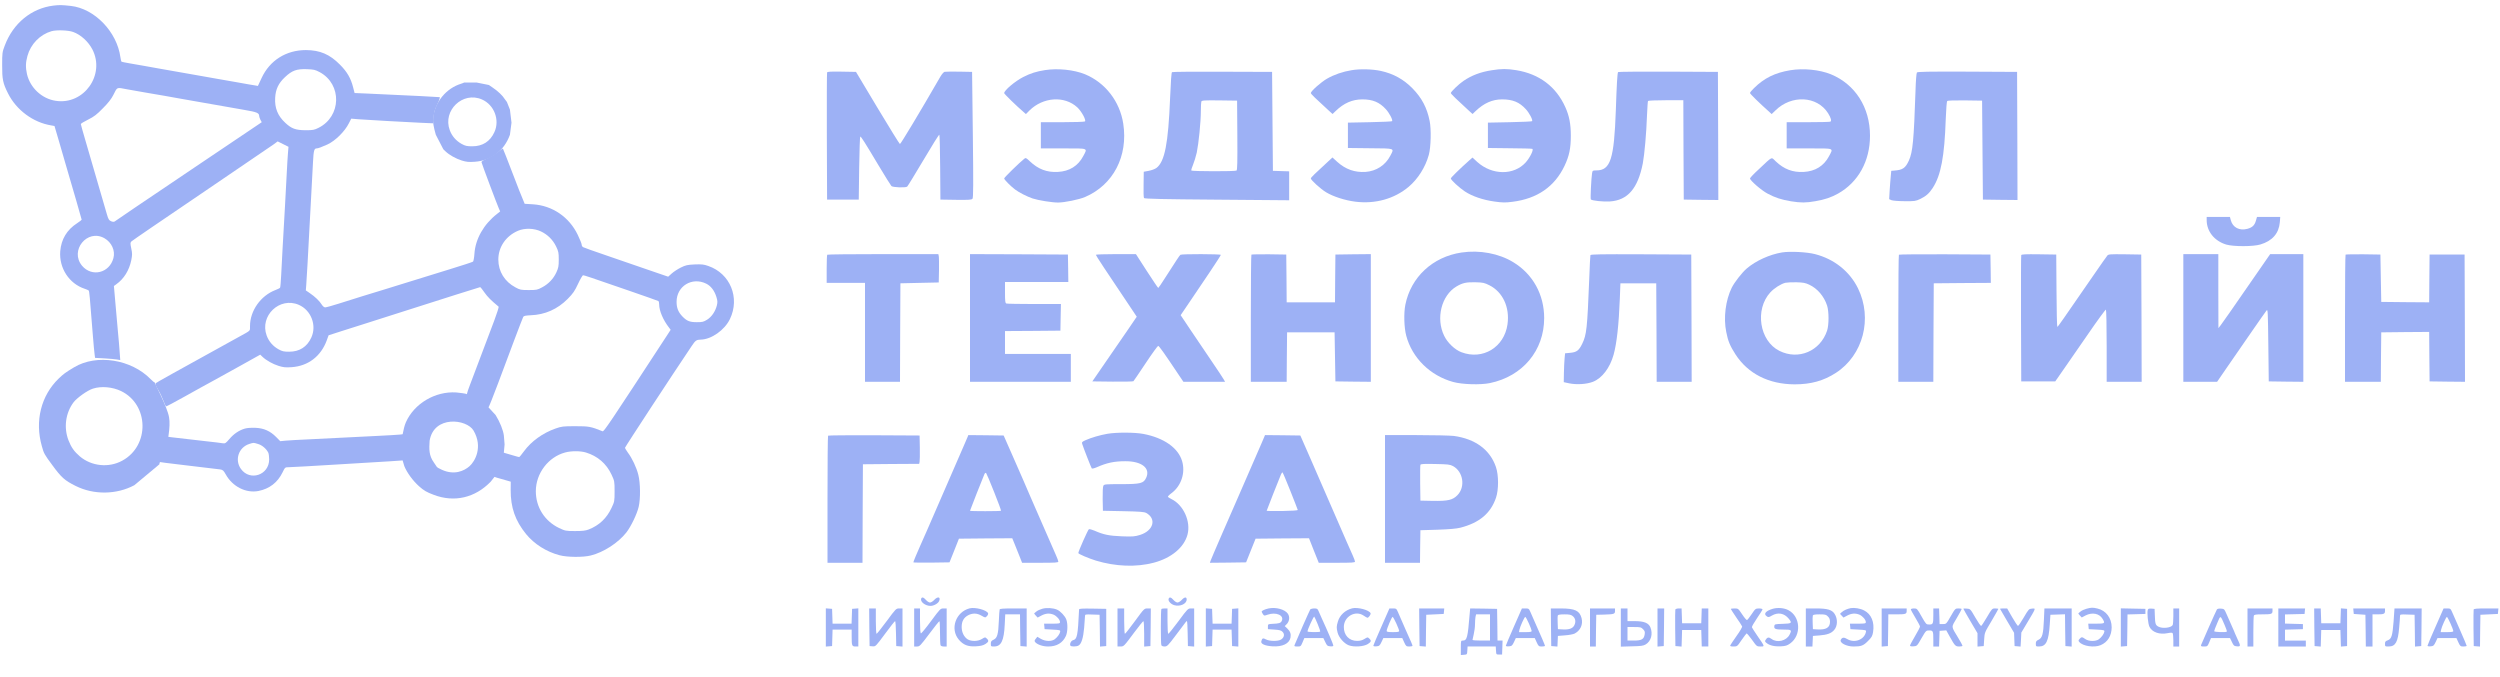 <svg width="133" height="36" viewBox="0 0 133 36" fill="none" xmlns="http://www.w3.org/2000/svg">
<g clip-path="url(#clip0)">
<path fill-rule="evenodd" clip-rule="evenodd" d="M24.827 20.965C24.805 20.942 24.438 20.89 24.27 20.878C23.152 20.806 22.035 21.47 21.594 22.463C21.448 22.79 21.367 23.449 21.367 23.449L21.413 24.474L21.511 24.801C21.652 25.148 21.964 25.573 22.289 25.866C22.547 26.096 22.689 26.181 23.08 26.327C24.173 26.742 25.276 26.485 26.11 25.62L26.357 25.306L26.558 24.887L26.806 24.069L26.844 23.641L26.806 23.175C26.772 22.89 26.599 22.457 26.367 22.082L25.98 21.662L25.48 21.275L24.827 20.965ZM24.98 24.801C25.267 24.546 25.703 23.787 25.195 22.91C24.834 22.287 23.08 22.082 22.856 23.449C22.825 23.894 22.817 24.238 23.08 24.601C23.265 24.85 23.164 24.835 23.505 24.991C24.167 25.294 24.693 25.056 24.98 24.801Z" fill="#9DB1F5"/>
<path d="M2.851 0.297C1.676 0.437 0.696 1.238 0.253 2.425C0.12 2.772 0.115 2.821 0.115 3.464C0.111 4.216 0.155 4.432 0.426 4.967C0.869 5.853 1.76 6.515 2.727 6.672L2.899 6.704L3.157 7.581C3.298 8.062 3.44 8.557 3.476 8.683C3.888 10.082 4.345 11.661 4.345 11.688C4.345 11.702 4.238 11.787 4.105 11.873C3.556 12.228 3.259 12.727 3.205 13.362C3.134 14.261 3.68 15.094 4.509 15.364C4.602 15.395 4.695 15.435 4.717 15.454C4.753 15.489 4.775 15.737 4.939 17.838C4.979 18.319 5.019 18.787 5.036 18.877L5.058 19.039L5.555 19.066C5.83 19.084 6.131 19.107 6.224 19.125L6.397 19.156L6.366 18.733C6.353 18.499 6.309 18.004 6.273 17.635C6.242 17.262 6.176 16.569 6.136 16.088L6.06 15.215L6.189 15.121C6.592 14.837 6.872 14.383 6.983 13.848C7.04 13.559 7.04 13.483 6.983 13.218C6.925 12.939 6.929 12.907 6.996 12.84C7.036 12.799 8.707 11.657 10.707 10.303C12.706 8.948 14.439 7.765 14.559 7.68L14.772 7.522L15.06 7.666L15.348 7.81L15.322 8.112C15.308 8.278 15.273 8.809 15.251 9.29C15.229 9.772 15.189 10.523 15.162 10.955C15.065 12.637 14.985 14.063 14.958 14.653C14.94 14.99 14.918 15.283 14.9 15.305C14.887 15.328 14.781 15.382 14.661 15.427C13.867 15.728 13.3 16.533 13.3 17.352C13.3 17.622 13.362 17.563 12.724 17.914C9.133 19.894 8.348 20.335 8.295 20.38C8.246 20.429 8.268 20.488 8.414 20.739C8.516 20.906 8.641 21.171 8.698 21.329C8.751 21.486 8.818 21.617 8.84 21.617C8.871 21.617 9.212 21.437 9.82 21.099C9.917 21.045 10.117 20.933 10.263 20.852C10.409 20.771 10.609 20.659 10.707 20.605C10.804 20.55 11.066 20.407 11.283 20.29C11.505 20.168 12.169 19.799 12.764 19.471L13.845 18.868L13.961 18.98C14.165 19.174 14.51 19.367 14.825 19.466C15.073 19.543 15.197 19.556 15.512 19.534C16.395 19.475 17.077 18.953 17.387 18.099L17.481 17.838L18.194 17.608C18.584 17.482 19.059 17.329 19.241 17.276C19.422 17.217 20.141 16.988 20.837 16.767C23.652 15.867 25.527 15.274 25.549 15.274C25.563 15.274 25.665 15.404 25.775 15.562C25.944 15.8 26.108 15.966 26.525 16.313C26.547 16.331 26.44 16.664 26.294 17.055C26.032 17.761 25.367 19.516 25.008 20.461C24.813 20.978 24.791 21.077 24.889 21.077C25 21.077 25.558 21.387 25.749 21.554C25.886 21.675 25.953 21.707 25.988 21.671C26.015 21.644 26.241 21.077 26.489 20.416C26.737 19.754 27.132 18.697 27.367 18.072C27.602 17.446 27.815 16.898 27.837 16.857C27.868 16.803 27.961 16.785 28.232 16.772C28.994 16.745 29.659 16.448 30.2 15.903C30.488 15.611 30.577 15.48 30.754 15.098C30.869 14.851 30.989 14.644 31.02 14.644C31.082 14.644 31.335 14.729 33.485 15.472C34.31 15.755 35.001 16.002 35.023 16.016C35.05 16.029 35.068 16.11 35.068 16.196C35.068 16.529 35.276 17.024 35.595 17.433L35.679 17.545L35.489 17.838C32.412 22.548 32.128 22.971 32.057 22.944C31.428 22.692 31.339 22.674 30.612 22.674C29.952 22.674 29.881 22.683 29.548 22.8C28.874 23.038 28.267 23.475 27.881 24.001C27.757 24.172 27.637 24.316 27.62 24.316C27.606 24.316 27.482 24.285 27.349 24.244C27.216 24.208 27.017 24.145 26.901 24.113L26.693 24.05L26.622 24.307C26.542 24.572 26.378 24.932 26.241 25.135C26.192 25.198 26.157 25.27 26.157 25.292C26.157 25.319 26.281 25.369 26.436 25.414C26.587 25.454 26.813 25.522 26.941 25.558L27.172 25.625L27.168 26.061C27.163 27.002 27.411 27.703 27.988 28.414C28.422 28.945 29.069 29.355 29.77 29.539C30.173 29.647 31.02 29.656 31.428 29.552C32.106 29.386 32.886 28.882 33.321 28.329C33.569 28.009 33.884 27.357 33.977 26.966C34.079 26.543 34.07 25.693 33.959 25.261C33.862 24.869 33.627 24.375 33.405 24.082C33.321 23.965 33.25 23.848 33.25 23.821C33.25 23.781 35.777 19.921 36.788 18.423C37.001 18.103 37.049 18.072 37.289 18.067C37.847 18.054 38.552 17.559 38.832 16.974C39.377 15.845 38.849 14.549 37.679 14.149C37.44 14.063 37.324 14.054 36.952 14.068C36.566 14.086 36.473 14.108 36.22 14.234C36.061 14.311 35.843 14.455 35.737 14.549L35.547 14.72L34.407 14.329C33.782 14.113 32.785 13.771 32.186 13.564C31.587 13.362 31.064 13.173 31.024 13.15C30.98 13.128 30.945 13.069 30.945 13.015C30.945 12.966 30.852 12.732 30.736 12.493C30.28 11.544 29.389 10.937 28.356 10.869L27.912 10.842L27.793 10.55C27.722 10.388 27.535 9.916 27.376 9.493C27.212 9.074 27.012 8.548 26.924 8.323C26.839 8.103 26.764 7.914 26.755 7.905C26.746 7.896 26.622 7.981 26.48 8.094C26.334 8.211 26.081 8.364 25.908 8.436C25.718 8.516 25.607 8.588 25.616 8.629C25.629 8.71 26.445 10.883 26.538 11.09L26.609 11.247L26.44 11.382C25.731 11.935 25.288 12.718 25.239 13.506C25.226 13.713 25.19 13.897 25.164 13.919C25.137 13.942 24.587 14.122 23.94 14.32C23.293 14.518 22.269 14.837 21.657 15.026C21.049 15.215 20.46 15.399 20.349 15.431C19.963 15.543 18.638 15.957 18.017 16.155C17.676 16.263 17.352 16.353 17.299 16.353C17.246 16.353 17.175 16.295 17.117 16.205C17.006 16.02 16.754 15.777 16.479 15.593L16.27 15.449L16.293 15.148C16.323 14.72 16.399 13.42 16.448 12.417C16.474 11.944 16.523 11.027 16.558 10.37C16.594 9.713 16.638 8.926 16.652 8.615C16.683 8.013 16.714 7.896 16.842 7.896C16.922 7.896 17.117 7.824 17.423 7.684C17.84 7.491 18.345 6.991 18.562 6.555L18.686 6.312L19.063 6.344C19.551 6.38 21.613 6.497 22.415 6.533L23.04 6.56L23.067 6.236C23.089 5.984 23.133 5.826 23.266 5.547C23.368 5.331 23.417 5.183 23.39 5.169C23.35 5.156 22.029 5.093 19.507 4.976L18.864 4.949L18.784 4.639C18.664 4.162 18.465 3.82 18.088 3.442C17.543 2.889 17.024 2.668 16.275 2.664C15.224 2.664 14.351 3.212 13.916 4.153L13.721 4.571L13.566 4.544C13.482 4.535 13.061 4.459 12.635 4.382C12.209 4.31 11.7 4.22 11.505 4.184C11.309 4.153 10.919 4.081 10.64 4.031C10.086 3.932 9.022 3.743 8.423 3.64C8.215 3.604 7.878 3.545 7.67 3.505C7.461 3.469 7.116 3.41 6.898 3.37C6.681 3.334 6.49 3.293 6.468 3.284C6.451 3.271 6.419 3.163 6.406 3.046C6.224 1.692 5.032 0.455 3.768 0.315C3.276 0.261 3.165 0.261 2.851 0.297ZM3.892 1.701C4.296 1.845 4.695 2.209 4.912 2.623C5.613 3.977 4.464 5.597 2.961 5.363C2.226 5.25 1.609 4.675 1.436 3.946C1.357 3.59 1.361 3.334 1.459 2.979C1.631 2.349 2.124 1.84 2.74 1.66C3.001 1.584 3.635 1.606 3.892 1.701ZM17.015 3.842C18.203 4.49 18.163 6.195 16.944 6.802C16.718 6.915 16.647 6.928 16.248 6.928C15.725 6.924 15.508 6.843 15.18 6.537C14.772 6.159 14.608 5.745 14.639 5.201C14.665 4.742 14.816 4.427 15.162 4.103C15.534 3.752 15.778 3.662 16.315 3.68C16.696 3.694 16.762 3.707 17.015 3.842ZM6.761 4.751C6.885 4.774 7.342 4.855 7.781 4.931C8.743 5.093 8.88 5.12 9.532 5.237C9.811 5.286 10.343 5.381 10.707 5.444C11.075 5.507 11.593 5.597 11.859 5.646C12.13 5.696 12.648 5.786 13.012 5.849C13.672 5.961 13.788 6.011 13.788 6.173C13.788 6.209 13.819 6.294 13.854 6.371L13.925 6.501L10.343 8.912C7.266 10.986 6.419 11.558 6.1 11.783C6.06 11.809 5.989 11.805 5.91 11.769C5.799 11.724 5.763 11.666 5.684 11.391C5.178 9.646 4.739 8.139 4.54 7.459C4.407 7.009 4.3 6.623 4.3 6.6C4.3 6.573 4.473 6.47 4.69 6.362C5.005 6.204 5.147 6.096 5.475 5.759C5.746 5.489 5.927 5.259 6.025 5.061C6.255 4.612 6.18 4.643 6.761 4.751ZM28.781 12.313C29.131 12.48 29.411 12.754 29.584 13.11C29.712 13.375 29.726 13.443 29.726 13.812C29.726 14.162 29.708 14.252 29.601 14.486C29.446 14.828 29.18 15.107 28.839 15.287C28.591 15.422 28.542 15.431 28.13 15.431C27.717 15.431 27.668 15.422 27.42 15.287C26.844 14.981 26.511 14.437 26.511 13.807C26.511 13.141 26.915 12.552 27.558 12.277C27.917 12.124 28.413 12.138 28.781 12.313ZM5.555 12.673C5.941 12.894 6.14 13.335 6.034 13.73C5.825 14.527 4.89 14.756 4.367 14.14C3.689 13.33 4.642 12.156 5.555 12.673ZM37.568 15.089C37.821 15.215 38.007 15.458 38.113 15.8C38.175 16.007 38.18 16.074 38.136 16.254C38.051 16.578 37.861 16.853 37.621 17.006C37.426 17.127 37.364 17.14 37.067 17.14C36.695 17.14 36.544 17.078 36.313 16.844C36.087 16.614 35.994 16.385 35.994 16.056C35.994 15.224 36.814 14.72 37.568 15.089ZM15.898 16.218C16.55 16.502 16.86 17.307 16.563 17.955C16.337 18.454 15.933 18.711 15.384 18.711C15.1 18.711 15.016 18.693 14.812 18.58C14.519 18.414 14.302 18.166 14.187 17.851C13.801 16.803 14.878 15.773 15.898 16.218ZM31.171 24.073C31.791 24.262 32.257 24.662 32.532 25.247C32.691 25.589 32.696 25.607 32.696 26.138C32.696 26.669 32.691 26.687 32.532 27.024C32.275 27.573 31.88 27.946 31.322 28.167C31.149 28.234 30.989 28.252 30.59 28.252C30.093 28.252 30.071 28.243 29.734 28.086C28.972 27.717 28.502 26.975 28.506 26.125C28.511 25.18 29.167 24.316 30.062 24.073C30.386 23.983 30.874 23.983 31.171 24.073Z" fill="#9DB1F5"/>
<path fill-rule="evenodd" clip-rule="evenodd" d="M24.685 4.391C24.672 4.414 24.521 4.454 24.401 4.499C23.608 4.801 23.04 5.606 23.04 6.425C23.04 6.695 23.186 7.171 23.186 7.171L23.585 7.941L23.701 8.053C23.904 8.247 24.25 8.44 24.565 8.539C24.813 8.615 24.938 8.629 25.252 8.606C26.134 8.548 26.817 8.026 27.128 7.171L27.212 6.528L27.128 5.831L26.968 5.426L26.857 5.277C26.746 5.093 26.494 4.85 26.219 4.666L26.01 4.522L25.359 4.391H24.685ZM26.303 7.027C26.6 6.38 26.29 5.574 25.638 5.291C24.618 4.846 23.541 5.876 23.927 6.924C24.042 7.239 24.259 7.486 24.552 7.653C24.756 7.765 24.84 7.783 25.124 7.783C25.673 7.783 26.077 7.527 26.303 7.027Z" fill="#9DB1F5"/>
<path fill-rule="evenodd" clip-rule="evenodd" d="M3.124 20.137C2.184 21.043 1.844 22.399 2.226 23.736C2.333 24.129 2.362 24.175 2.779 24.74C3.262 25.402 3.441 25.562 4.025 25.852C4.988 26.334 6.197 26.32 7.147 25.813L8.48 24.701C8.462 24.677 8.547 24.471 8.667 24.231C8.841 23.883 8.895 23.694 8.964 23.179C9.026 22.762 9.037 22.439 8.994 22.201C8.905 21.652 8.206 20.353 8.231 20.346C8.207 20.346 8.11 20.272 8.022 20.178C6.985 19.111 5.138 18.821 3.94 19.541C3.473 19.822 3.376 19.896 3.124 20.137ZM6.438 20.803C5.98 20.585 5.394 20.531 4.947 20.674C4.66 20.762 4.09 21.166 3.91 21.407C3.486 21.976 3.385 22.75 3.641 23.418C3.786 23.795 3.948 24.023 4.249 24.281C4.873 24.806 5.786 24.9 6.504 24.508C7.973 23.711 7.93 21.524 6.438 20.803Z" fill="#9DB1F5"/>
<path d="M55.59 3.73C55.138 3.802 54.832 3.896 54.433 4.099C54.003 4.319 53.426 4.805 53.422 4.954C53.422 4.999 54.091 5.651 54.477 5.979L54.579 6.069L54.765 5.88C55.492 5.161 56.627 5.084 57.31 5.709C57.54 5.921 57.802 6.407 57.718 6.461C57.682 6.483 57.141 6.501 56.516 6.501H55.373V7.198V7.896H56.569C57.939 7.896 57.86 7.864 57.629 8.305C57.354 8.827 56.893 9.115 56.277 9.146C55.696 9.178 55.231 9.002 54.787 8.58C54.601 8.4 54.566 8.386 54.499 8.44C54.251 8.634 53.422 9.443 53.422 9.493C53.422 9.556 53.759 9.898 53.998 10.078C54.211 10.24 54.632 10.456 54.938 10.559C55.239 10.658 55.962 10.775 56.286 10.775C56.636 10.775 57.403 10.617 57.722 10.482C59.225 9.839 60.023 8.31 59.757 6.578C59.575 5.394 58.8 4.396 57.722 3.95C57.133 3.712 56.281 3.622 55.59 3.73Z" fill="#9DB1F5"/>
<path d="M71.909 3.734C71.434 3.811 70.978 3.968 70.601 4.184C70.295 4.355 69.736 4.85 69.736 4.949C69.736 4.999 70.007 5.26 70.703 5.894L70.893 6.065L71.057 5.907C71.492 5.484 71.948 5.287 72.481 5.287C73.03 5.287 73.389 5.439 73.726 5.808C73.917 6.015 74.112 6.393 74.059 6.447C74.041 6.465 73.509 6.488 72.871 6.501L71.709 6.524V7.199V7.873L72.897 7.887C74.245 7.9 74.178 7.873 73.966 8.283C73.704 8.791 73.216 9.106 72.644 9.146C72.073 9.182 71.581 9.007 71.142 8.611L70.885 8.377L70.765 8.49C69.922 9.263 69.736 9.448 69.736 9.493C69.736 9.578 70.264 10.06 70.552 10.231C70.933 10.46 71.558 10.662 72.108 10.73C73.163 10.86 74.174 10.582 74.941 9.938C75.433 9.524 75.837 8.886 76.014 8.233C76.125 7.828 76.147 6.875 76.058 6.438C75.916 5.727 75.637 5.206 75.145 4.702C74.666 4.216 74.134 3.923 73.469 3.775C73.026 3.676 72.347 3.658 71.909 3.734Z" fill="#9DB1F5"/>
<path d="M79.374 3.735C78.776 3.825 78.288 4.009 77.849 4.31C77.61 4.472 77.184 4.882 77.184 4.949C77.184 4.994 77.49 5.291 78.151 5.894L78.341 6.065L78.505 5.907C78.944 5.489 79.392 5.287 79.911 5.287C80.478 5.287 80.833 5.435 81.174 5.808C81.365 6.015 81.56 6.393 81.507 6.447C81.489 6.465 80.957 6.488 80.319 6.501L79.157 6.524V7.199V7.873L80.31 7.887C80.944 7.891 81.484 7.905 81.516 7.918C81.609 7.95 81.4 8.377 81.17 8.638C80.536 9.34 79.379 9.326 78.59 8.616L78.337 8.382L78.168 8.53C77.663 8.98 77.184 9.448 77.184 9.493C77.184 9.574 77.627 9.983 77.933 10.186C78.323 10.442 78.891 10.636 79.498 10.721C79.946 10.784 80.084 10.784 80.469 10.735C81.786 10.568 82.708 9.929 83.236 8.818C83.484 8.292 83.568 7.887 83.568 7.221C83.568 6.596 83.484 6.164 83.275 5.7C82.783 4.607 81.892 3.937 80.673 3.735C80.194 3.654 79.866 3.654 79.374 3.735Z" fill="#9DB1F5"/>
<path d="M95.25 3.735C94.43 3.87 93.854 4.153 93.313 4.688C93.193 4.801 93.1 4.918 93.1 4.949C93.1 4.994 93.61 5.494 94.155 5.979L94.253 6.069L94.443 5.885C95.303 5.03 96.669 5.098 97.254 6.024C97.409 6.272 97.453 6.443 97.369 6.474C97.334 6.488 96.797 6.501 96.177 6.501H95.051V7.199V7.896H96.248C97.618 7.896 97.538 7.864 97.307 8.305C97.032 8.827 96.571 9.115 95.955 9.147C95.374 9.178 94.909 9.003 94.465 8.58C94.217 8.346 94.328 8.292 93.579 8.994C93.313 9.236 93.1 9.461 93.1 9.493C93.1 9.601 93.712 10.132 94.031 10.298C94.434 10.514 94.762 10.622 95.277 10.708C95.804 10.793 96.079 10.793 96.58 10.703C97.068 10.622 97.422 10.501 97.786 10.298C98.859 9.695 99.484 8.571 99.484 7.221C99.484 5.714 98.699 4.486 97.4 3.95C96.797 3.708 95.951 3.622 95.25 3.735Z" fill="#9DB1F5"/>
<path d="M44.001 3.856C43.988 3.888 43.983 5.422 43.988 7.266L44.001 10.618H44.843H45.686L45.708 8.94C45.721 8.022 45.748 7.266 45.765 7.266C45.81 7.262 45.974 7.518 46.745 8.809C47.082 9.372 47.388 9.862 47.423 9.898C47.49 9.97 48.168 9.997 48.261 9.929C48.288 9.911 48.674 9.277 49.126 8.517C49.574 7.756 49.955 7.149 49.973 7.167C49.99 7.185 50.013 7.972 50.017 8.908L50.03 10.618L50.855 10.631C51.546 10.64 51.688 10.631 51.737 10.573C51.781 10.519 51.786 9.826 51.755 7.167L51.715 3.825L51.028 3.811C50.651 3.807 50.301 3.811 50.252 3.82C50.203 3.834 50.101 3.951 50.026 4.081C48.931 5.979 47.911 7.676 47.876 7.662C47.849 7.653 47.313 6.785 46.683 5.737L45.539 3.825L44.781 3.811C44.196 3.802 44.014 3.811 44.001 3.856Z" fill="#9DB1F5"/>
<path d="M62.351 3.838C62.319 3.856 62.284 4.342 62.249 5.219C62.151 7.644 61.965 8.602 61.522 8.935C61.442 8.994 61.26 9.061 61.114 9.088L60.848 9.137L60.839 9.808C60.83 10.181 60.839 10.505 60.861 10.537C60.888 10.577 61.845 10.6 64.74 10.622L68.584 10.654V9.884V9.115L68.154 9.102L67.719 9.088L67.697 6.456L67.675 3.825L65.037 3.816C63.587 3.807 62.377 3.82 62.351 3.838ZM65.826 7.194C65.835 8.638 65.826 9.043 65.782 9.075C65.702 9.124 63.41 9.12 63.379 9.07C63.366 9.048 63.406 8.913 63.468 8.769C63.53 8.62 63.618 8.332 63.667 8.121C63.769 7.63 63.885 6.483 63.885 5.912C63.885 5.673 63.898 5.44 63.911 5.404C63.938 5.341 64.049 5.332 64.878 5.341L65.813 5.354L65.826 7.194Z" fill="#9DB1F5"/>
<path d="M86.082 3.834C86.042 3.897 86.007 4.522 85.962 5.872C85.869 8.467 85.679 9.066 84.925 9.066C84.734 9.066 84.725 9.07 84.699 9.21C84.654 9.484 84.601 10.573 84.632 10.609C84.694 10.676 85.28 10.739 85.643 10.717C86.592 10.658 87.137 10.028 87.399 8.683C87.487 8.211 87.589 7.068 87.62 6.146C87.638 5.741 87.66 5.395 87.674 5.372C87.687 5.35 88.112 5.332 88.627 5.332H89.553L89.562 7.972L89.576 10.618L90.498 10.631L91.415 10.64L91.406 7.235L91.393 3.825L88.746 3.811C87.292 3.807 86.091 3.816 86.082 3.834Z" fill="#9DB1F5"/>
<path d="M101.98 3.856C101.953 3.888 101.918 4.329 101.905 4.837C101.816 7.46 101.758 8.09 101.554 8.539C101.368 8.944 101.226 9.043 100.77 9.075L100.615 9.088L100.588 9.381C100.57 9.543 100.548 9.88 100.53 10.136L100.504 10.595L100.623 10.649C100.694 10.676 101 10.703 101.324 10.703C101.856 10.708 101.918 10.699 102.144 10.591C102.459 10.442 102.632 10.29 102.822 9.997C103.257 9.327 103.447 8.328 103.514 6.331C103.532 5.822 103.567 5.399 103.589 5.377C103.62 5.345 103.971 5.336 104.542 5.341L105.447 5.354L105.469 7.986L105.491 10.618L106.413 10.631L107.331 10.64L107.322 7.235L107.309 3.825L104.667 3.811C102.583 3.802 102.011 3.816 101.98 3.856Z" fill="#9DB1F5"/>
<path d="M117.395 11.706C117.395 12.309 117.802 12.818 118.436 13.011C118.813 13.123 119.877 13.123 120.254 13.006C120.888 12.818 121.238 12.413 121.287 11.823L121.309 11.54H120.693H120.072L120.015 11.738C119.944 11.99 119.824 12.102 119.558 12.174C119.141 12.287 118.782 12.102 118.68 11.72L118.632 11.54H118.015H117.395V11.706Z" fill="#9DB1F5"/>
<path d="M77.752 13.434C76.218 13.663 75.061 14.739 74.764 16.214C74.675 16.668 74.697 17.433 74.812 17.861C75.127 19.044 76.085 19.984 77.308 20.321C77.796 20.456 78.763 20.483 79.263 20.38C81.006 20.02 82.15 18.648 82.15 16.92C82.15 15.674 81.551 14.585 80.509 13.951C79.747 13.483 78.718 13.29 77.752 13.434ZM79.233 15.175C79.946 15.53 80.328 16.349 80.199 17.253C80.026 18.477 78.882 19.17 77.747 18.738C77.397 18.607 77.007 18.234 76.83 17.865C76.377 16.938 76.683 15.719 77.481 15.242C77.805 15.049 78.013 15.004 78.497 15.017C78.896 15.026 78.971 15.044 79.233 15.175Z" fill="#9DB1F5"/>
<path d="M94.807 13.429C94.151 13.537 93.41 13.87 92.927 14.284C92.675 14.5 92.276 15.013 92.129 15.305C91.801 15.976 91.681 16.902 91.837 17.663C91.93 18.144 92.036 18.4 92.329 18.855C92.994 19.885 94.102 20.443 95.477 20.447C96.345 20.447 97.019 20.258 97.671 19.835C99.121 18.895 99.63 16.943 98.846 15.341C98.403 14.437 97.578 13.78 96.558 13.519C96.128 13.407 95.233 13.362 94.807 13.429ZM96.248 15.143C96.691 15.35 97.037 15.76 97.201 16.255C97.303 16.574 97.303 17.28 97.201 17.591C96.838 18.679 95.68 19.174 94.665 18.666C93.601 18.139 93.344 16.466 94.182 15.553C94.386 15.332 94.736 15.107 94.98 15.044C95.055 15.026 95.317 15.013 95.561 15.017C95.929 15.026 96.044 15.049 96.248 15.143Z" fill="#9DB1F5"/>
<path d="M44.01 13.551C43.992 13.564 43.979 13.911 43.979 14.316V15.049H44.998H46.018V17.681V20.312H46.949H47.88L47.889 17.69L47.902 15.072L48.922 15.049L49.941 15.027L49.955 14.374C49.959 14.014 49.955 13.677 49.941 13.618L49.919 13.519H46.976C45.362 13.519 44.023 13.533 44.01 13.551Z" fill="#9DB1F5"/>
<path d="M51.604 16.916V20.312H54.286H56.968V19.57V18.828H55.217H53.466V18.221V17.613L54.942 17.604L56.414 17.591L56.427 16.88L56.441 16.174H55.022C54.242 16.174 53.577 16.16 53.537 16.147C53.479 16.124 53.466 16.03 53.466 15.562V15.004H55.151H56.835L56.826 14.271L56.813 13.542L54.211 13.528L51.604 13.519V16.916Z" fill="#9DB1F5"/>
<path d="M58.298 13.555C58.298 13.591 58.875 14.469 59.97 16.093L60.475 16.849L59.992 17.559C59.726 17.946 59.194 18.72 58.808 19.278L58.112 20.29L59.189 20.303C59.779 20.308 60.28 20.299 60.298 20.281C60.32 20.259 60.612 19.831 60.949 19.323C61.286 18.814 61.588 18.401 61.614 18.401C61.663 18.401 61.925 18.769 62.7 19.93L62.958 20.312H64.066H65.174L65.103 20.186C65.068 20.119 64.789 19.701 64.487 19.255C64.181 18.81 63.68 18.068 63.374 17.609L62.811 16.767L63.308 16.034C63.578 15.629 64.062 14.914 64.376 14.451C64.691 13.983 64.948 13.582 64.948 13.56C64.948 13.51 62.865 13.506 62.798 13.555C62.754 13.587 62.594 13.83 61.951 14.833C61.783 15.098 61.632 15.319 61.619 15.319C61.605 15.319 61.331 14.914 61.011 14.419L60.431 13.519H59.362C58.777 13.519 58.298 13.537 58.298 13.555Z" fill="#9DB1F5"/>
<path d="M66.575 13.546C66.558 13.564 66.544 15.094 66.544 16.948V20.312H67.498H68.451L68.46 18.994L68.473 17.681H69.736H71L71.022 18.985L71.044 20.29L71.989 20.303L72.928 20.312V16.916V13.519L71.989 13.528L71.044 13.542L71.031 14.811L71.022 16.084H69.736H68.451L68.442 14.811L68.429 13.542L67.515 13.528C67.014 13.524 66.593 13.533 66.575 13.546Z" fill="#9DB1F5"/>
<path d="M84.61 13.573C84.601 13.605 84.57 14.167 84.548 14.824C84.442 17.492 84.406 17.807 84.176 18.284C83.998 18.648 83.883 18.738 83.533 18.77L83.262 18.796L83.236 19.071C83.222 19.219 83.205 19.566 83.2 19.836L83.192 20.331L83.48 20.393C83.87 20.474 84.406 20.443 84.743 20.312C85.222 20.128 85.647 19.575 85.843 18.873C86.011 18.275 86.122 17.267 86.175 15.881L86.206 15.072H87.159H88.112L88.126 17.69L88.135 20.312H89.066H89.997L89.988 16.925L89.975 13.542L87.301 13.528C85.186 13.52 84.628 13.528 84.61 13.573Z" fill="#9DB1F5"/>
<path d="M101.022 13.551C101.005 13.564 100.991 15.094 100.991 16.948V20.312H101.922H102.853L102.862 17.69L102.876 15.072L104.396 15.058L105.912 15.049L105.903 14.293L105.89 13.542L103.47 13.528C102.14 13.524 101.036 13.533 101.022 13.551Z" fill="#9DB1F5"/>
<path d="M107.53 13.573C107.517 13.605 107.513 15.13 107.517 16.961L107.53 20.29H108.435H109.339L109.778 19.66C110.017 19.314 110.616 18.45 111.108 17.739C111.596 17.028 112.017 16.457 112.035 16.471C112.057 16.484 112.075 17.352 112.075 18.405V20.312H113.006H113.937L113.928 16.925L113.914 13.542L113.045 13.528C112.261 13.519 112.172 13.524 112.11 13.596C112.07 13.641 111.711 14.154 111.312 14.734C109.663 17.123 109.481 17.388 109.45 17.388C109.432 17.388 109.41 16.525 109.406 15.463L109.392 13.542L108.47 13.528C107.761 13.519 107.544 13.528 107.53 13.573Z" fill="#9DB1F5"/>
<path d="M116.153 16.916V20.312H117.053H117.949L118.499 19.512C118.805 19.075 119.376 18.239 119.78 17.658C120.179 17.078 120.542 16.565 120.582 16.516C120.649 16.439 120.653 16.57 120.675 18.36L120.698 20.29L121.62 20.303L122.537 20.312V16.916V13.519H121.655H120.773L120.112 14.473C118.654 16.583 118.255 17.154 118.14 17.303L118.02 17.456L118.015 15.485V13.519H117.084H116.153V16.916Z" fill="#9DB1F5"/>
<path d="M124.785 13.546C124.767 13.564 124.754 15.094 124.754 16.948V20.312H125.707H126.66L126.669 18.994L126.683 17.681L127.955 17.667L129.232 17.658L129.241 18.972L129.254 20.29L130.198 20.303L131.138 20.312L131.129 16.93L131.116 13.542H130.185H129.254L129.241 14.815L129.232 16.084L127.955 16.075L126.683 16.061L126.66 14.802L126.638 13.542L125.725 13.528C125.224 13.524 124.803 13.533 124.785 13.546Z" fill="#9DB1F5"/>
<path d="M13.03 22.8C12.719 22.89 12.44 23.079 12.205 23.354C12.001 23.592 11.983 23.601 11.828 23.579C11.735 23.561 11.385 23.52 11.052 23.484C10.228 23.394 9.381 23.295 9.102 23.259L8.876 23.228L8.778 23.547C8.725 23.727 8.605 24.024 8.512 24.209C8.401 24.429 8.357 24.55 8.392 24.564C8.45 24.582 8.929 24.64 9.798 24.744C11.066 24.892 11.558 24.951 11.713 24.973C11.855 24.996 11.895 25.032 12.01 25.239C12.369 25.887 13.087 26.251 13.752 26.12C14.333 26.004 14.768 25.671 15.029 25.135C15.162 24.861 15.166 24.856 15.353 24.856C15.455 24.856 15.858 24.834 16.248 24.811C16.638 24.784 17.485 24.735 18.132 24.699C18.78 24.663 19.449 24.622 19.618 24.609C19.791 24.596 20.296 24.564 20.744 24.541C21.191 24.519 21.577 24.483 21.595 24.465C21.613 24.447 21.599 24.317 21.564 24.182C21.528 24.047 21.502 23.745 21.502 23.516V23.093L21.271 23.12C21.143 23.133 20.588 23.165 20.039 23.192C19.489 23.219 18.682 23.259 18.243 23.282C17.804 23.309 16.997 23.349 16.448 23.372C15.898 23.394 15.331 23.43 15.18 23.444L14.909 23.471L14.692 23.25C14.377 22.931 14.036 22.778 13.593 22.76C13.38 22.751 13.149 22.765 13.03 22.8ZM13.726 23.619C13.943 23.682 14.165 23.871 14.271 24.078C14.298 24.132 14.32 24.294 14.32 24.438C14.32 25.275 13.296 25.617 12.817 24.946C12.471 24.465 12.697 23.799 13.26 23.619C13.508 23.543 13.469 23.543 13.726 23.619Z" fill="#9DB1F5"/>
<path d="M58.906 23.079C58.516 23.147 58.059 23.282 57.753 23.417C57.571 23.498 57.545 23.525 57.571 23.61C57.629 23.803 58.05 24.879 58.081 24.919C58.103 24.942 58.218 24.915 58.352 24.856C58.883 24.622 59.274 24.537 59.863 24.537C60.741 24.532 61.215 24.91 60.976 25.419C60.839 25.715 60.684 25.756 59.642 25.756C58.79 25.756 58.742 25.761 58.697 25.846C58.671 25.9 58.657 26.179 58.662 26.552L58.675 27.173L59.761 27.195C60.657 27.213 60.87 27.232 60.98 27.29C61.544 27.605 61.362 28.239 60.644 28.46C60.364 28.545 60.262 28.554 59.681 28.532C59.008 28.505 58.711 28.446 58.223 28.23C58.094 28.176 57.961 28.14 57.93 28.154C57.882 28.172 57.367 29.332 57.367 29.422C57.367 29.472 57.908 29.701 58.298 29.823C59.345 30.142 60.449 30.183 61.384 29.935C62.315 29.688 62.993 29.125 63.175 28.442C63.361 27.744 62.962 26.858 62.315 26.548C62.231 26.507 62.147 26.453 62.133 26.435C62.12 26.413 62.209 26.318 62.328 26.233C62.843 25.85 63.073 25.149 62.887 24.528C62.678 23.826 61.916 23.291 60.825 23.084C60.382 22.998 59.398 22.994 58.906 23.079Z" fill="#9DB1F5"/>
<path d="M44.054 23.178C44.036 23.192 44.023 24.721 44.023 26.575V29.94H44.954H45.885L45.894 27.317L45.907 24.699L47.401 24.685L48.9 24.676L48.922 24.573C48.935 24.519 48.94 24.181 48.935 23.821L48.922 23.169L46.501 23.156C45.171 23.151 44.068 23.16 44.054 23.178Z" fill="#9DB1F5"/>
<path d="M51.476 23.246C51.453 23.304 51.383 23.471 51.316 23.619C51.081 24.15 49.547 27.677 49.321 28.208C49.193 28.505 49.024 28.883 48.949 29.049C48.78 29.422 48.59 29.886 48.59 29.917C48.59 29.931 49.024 29.935 49.552 29.931L50.514 29.917L50.766 29.287L51.015 28.658L52.433 28.644L53.852 28.635L53.985 28.959C54.056 29.139 54.175 29.436 54.246 29.611L54.375 29.94H55.342C56.131 29.94 56.303 29.931 56.303 29.877C56.303 29.841 56.246 29.688 56.175 29.53C56.104 29.373 55.851 28.797 55.616 28.253C55.377 27.708 55.138 27.151 55.075 27.015C55.013 26.881 54.867 26.543 54.752 26.273C54.637 25.999 54.486 25.648 54.415 25.491C54.344 25.328 54.087 24.744 53.843 24.186L53.395 23.169L52.455 23.156L51.516 23.147L51.476 23.246ZM52.89 26.183C53.103 26.714 53.267 27.16 53.253 27.173C53.222 27.2 51.604 27.204 51.604 27.173C51.604 27.151 52.287 25.414 52.367 25.234C52.402 25.158 52.433 25.14 52.464 25.171C52.486 25.194 52.681 25.652 52.89 26.183Z" fill="#9DB1F5"/>
<path d="M67.258 23.246C67.236 23.304 67.169 23.462 67.108 23.596C67.005 23.821 66.704 24.519 65.835 26.521C65.658 26.93 65.268 27.821 64.971 28.5C64.674 29.184 64.416 29.787 64.399 29.841L64.368 29.94L65.33 29.931L66.292 29.917L66.544 29.287L66.797 28.658L68.216 28.644L69.639 28.635L69.896 29.287L70.158 29.94H71.12C71.913 29.94 72.086 29.931 72.086 29.877C72.086 29.841 72.028 29.688 71.957 29.53C71.882 29.373 71.505 28.505 71.111 27.6C70.716 26.696 70.357 25.868 70.308 25.756C70.26 25.643 69.985 25.018 69.701 24.361L69.178 23.169L68.238 23.156L67.298 23.147L67.258 23.246ZM68.641 26.102C68.854 26.642 69.036 27.101 69.04 27.128C69.045 27.155 68.743 27.177 68.22 27.186C67.759 27.191 67.387 27.186 67.387 27.173C67.387 27.151 68.07 25.419 68.149 25.238C68.176 25.176 68.211 25.126 68.225 25.126C68.242 25.126 68.429 25.567 68.641 26.102Z" fill="#9DB1F5"/>
<path d="M73.682 26.543V29.94H74.613H75.544L75.553 29.071L75.566 28.208L76.475 28.181C77.118 28.158 77.477 28.127 77.694 28.073C78.705 27.812 79.303 27.312 79.587 26.48C79.733 26.053 79.733 25.279 79.583 24.843C79.272 23.929 78.488 23.349 77.348 23.192C77.158 23.169 76.253 23.147 75.34 23.147H73.682V26.543ZM77.304 24.798C77.845 25.095 77.969 25.904 77.534 26.345C77.282 26.602 77.034 26.66 76.227 26.647L75.566 26.633L75.553 25.711C75.548 25.207 75.553 24.762 75.566 24.73C75.584 24.681 75.739 24.672 76.355 24.685C77.042 24.699 77.135 24.708 77.304 24.798Z" fill="#9DB1F5"/>
<path d="M49.006 31.847C48.944 32.014 49.227 32.234 49.502 32.234C49.675 32.234 49.901 32.108 49.959 31.982C50.061 31.753 49.888 31.712 49.697 31.919C49.631 31.991 49.529 32.054 49.476 32.054C49.423 32.054 49.325 31.991 49.263 31.919C49.134 31.771 49.046 31.748 49.006 31.847Z" fill="#9DB1F5"/>
<path d="M62.173 31.852C62.129 31.964 62.275 32.135 62.466 32.194C62.776 32.288 63.131 32.126 63.131 31.892C63.131 31.744 63.015 31.753 62.865 31.919C62.798 31.991 62.696 32.054 62.643 32.054C62.59 32.054 62.492 31.991 62.43 31.919C62.302 31.771 62.213 31.748 62.173 31.852Z" fill="#9DB1F5"/>
<path d="M51.582 32.364C50.842 32.558 50.531 33.458 51.005 34.025C51.249 34.312 51.493 34.407 51.91 34.384C52.167 34.371 52.296 34.339 52.42 34.263C52.602 34.146 52.619 34.083 52.491 33.966C52.411 33.889 52.398 33.894 52.238 33.993C52.03 34.123 51.688 34.133 51.484 34.016C51.285 33.889 51.161 33.642 51.161 33.354C51.161 33.053 51.272 32.855 51.511 32.729C51.75 32.607 51.981 32.616 52.22 32.756C52.415 32.868 52.42 32.868 52.504 32.778C52.553 32.729 52.579 32.661 52.566 32.625C52.499 32.454 51.874 32.288 51.582 32.364Z" fill="#9DB1F5"/>
<path d="M55.448 32.387C55.332 32.419 55.195 32.482 55.137 32.531C55.084 32.576 55.031 32.621 55.022 32.626C55.009 32.635 55.049 32.688 55.102 32.747L55.204 32.855L55.403 32.747C55.634 32.626 55.838 32.612 56.055 32.702C56.219 32.774 56.392 32.972 56.392 33.093C56.392 33.17 56.352 33.179 55.966 33.179H55.545L55.559 33.323L55.572 33.471L55.993 33.494C56.383 33.516 56.414 33.521 56.401 33.606C56.383 33.723 56.259 33.894 56.113 34.007C55.944 34.133 55.625 34.128 55.377 33.989L55.186 33.876L55.102 33.984C55.031 34.07 55.026 34.101 55.071 34.16C55.182 34.29 55.474 34.394 55.762 34.394C56.215 34.394 56.538 34.205 56.707 33.831C56.8 33.624 56.813 33.192 56.729 32.963C56.667 32.779 56.414 32.509 56.232 32.432C56.02 32.342 55.683 32.32 55.448 32.387Z" fill="#9DB1F5"/>
<path d="M67.489 32.369C67.285 32.414 67.121 32.491 67.121 32.54C67.121 32.558 67.152 32.617 67.187 32.671C67.254 32.765 67.262 32.765 67.435 32.702C67.892 32.54 68.344 32.742 68.184 33.044C68.131 33.147 68.038 33.174 67.697 33.188C67.457 33.201 67.453 33.206 67.453 33.336V33.471L67.794 33.494C68.069 33.512 68.158 33.534 68.233 33.615C68.353 33.737 68.322 33.912 68.158 34.02C67.998 34.124 67.546 34.119 67.347 34.016C67.192 33.93 67.147 33.948 67.103 34.11C67.058 34.254 67.285 34.358 67.701 34.385C68.229 34.416 68.592 34.241 68.654 33.921C68.69 33.723 68.641 33.588 68.482 33.435L68.349 33.309L68.468 33.188C68.601 33.039 68.623 32.806 68.513 32.648C68.357 32.419 67.874 32.288 67.489 32.369Z" fill="#9DB1F5"/>
<path d="M71.931 32.364C71.563 32.459 71.275 32.729 71.177 33.062C71.097 33.331 71.097 33.395 71.159 33.651C71.226 33.916 71.501 34.231 71.754 34.33C72.028 34.434 72.547 34.402 72.769 34.263C72.951 34.146 72.968 34.083 72.84 33.966C72.76 33.889 72.747 33.894 72.587 33.993C72.472 34.065 72.356 34.096 72.197 34.096C71.776 34.096 71.488 33.795 71.492 33.354C71.496 32.796 72.108 32.45 72.547 32.751C72.636 32.814 72.725 32.864 72.747 32.864C72.813 32.864 72.937 32.688 72.915 32.625C72.849 32.454 72.224 32.288 71.931 32.364Z" fill="#9DB1F5"/>
<path d="M94.332 32.382C93.938 32.495 93.8 32.657 93.991 32.787C94.071 32.846 94.102 32.846 94.266 32.747C94.59 32.562 94.918 32.621 95.157 32.909C95.352 33.147 95.325 33.174 94.842 33.188C94.421 33.201 94.408 33.206 94.394 33.309C94.372 33.462 94.448 33.493 94.886 33.493C95.312 33.493 95.334 33.511 95.206 33.763C95.037 34.096 94.541 34.213 94.248 33.993C94.097 33.88 94.018 33.894 93.924 34.051C93.885 34.11 93.898 34.146 93.987 34.213C94.151 34.344 94.412 34.402 94.749 34.384C94.993 34.371 95.082 34.344 95.237 34.231C95.844 33.799 95.791 32.796 95.139 32.459C94.918 32.342 94.585 32.315 94.332 32.382Z" fill="#9DB1F5"/>
<path d="M98.464 32.351C98.278 32.387 98.092 32.468 97.985 32.563L97.888 32.657L97.981 32.756L98.074 32.855L98.274 32.747C98.504 32.626 98.708 32.612 98.925 32.702C99.089 32.774 99.262 32.972 99.262 33.093C99.262 33.17 99.222 33.179 98.837 33.179H98.415L98.429 33.323L98.442 33.471L98.863 33.494C99.253 33.516 99.284 33.521 99.271 33.606C99.196 34.025 98.664 34.236 98.274 33.998C98.101 33.894 97.999 33.903 97.932 34.034C97.848 34.196 98.225 34.394 98.611 34.394C99.018 34.394 99.134 34.349 99.377 34.101C99.577 33.903 99.612 33.836 99.648 33.624C99.732 33.102 99.555 32.671 99.174 32.477C98.97 32.369 98.659 32.32 98.464 32.351Z" fill="#9DB1F5"/>
<path d="M110.997 32.387C110.882 32.419 110.745 32.481 110.687 32.531C110.634 32.576 110.581 32.621 110.572 32.625C110.559 32.634 110.594 32.688 110.652 32.747L110.749 32.85L110.953 32.742C111.303 32.562 111.685 32.634 111.853 32.918C112.004 33.165 111.986 33.179 111.516 33.179H111.095L111.108 33.323L111.122 33.471L111.543 33.494C111.933 33.516 111.964 33.521 111.951 33.606C111.933 33.723 111.809 33.894 111.662 34.007C111.494 34.133 111.113 34.128 110.931 33.993C110.767 33.876 110.736 33.876 110.634 33.989C110.567 34.065 110.563 34.087 110.616 34.151C110.798 34.375 111.414 34.47 111.756 34.321C112.128 34.164 112.336 33.827 112.341 33.377C112.341 32.877 112.044 32.481 111.583 32.373C111.339 32.315 111.259 32.315 110.997 32.387Z" fill="#9DB1F5"/>
<path d="M43.934 33.381V34.398L44.103 34.384L44.267 34.371L44.28 33.93L44.293 33.494H44.799H45.309V33.871C45.309 34.353 45.326 34.393 45.512 34.393H45.663V33.377V32.364L45.499 32.378L45.331 32.391L45.317 32.783L45.304 33.179H44.799H44.293L44.28 32.783L44.267 32.391L44.103 32.378L43.934 32.364V33.381Z" fill="#9DB1F5"/>
<path d="M46.248 33.368L46.262 34.371L46.421 34.384C46.581 34.398 46.585 34.393 47.082 33.723C47.357 33.35 47.596 33.044 47.618 33.044C47.641 33.044 47.663 33.341 47.667 33.705L47.68 34.371L47.849 34.384L48.013 34.398V33.386V32.369H47.84C47.672 32.369 47.663 32.378 47.171 33.044C46.896 33.413 46.656 33.718 46.634 33.718C46.612 33.718 46.594 33.413 46.594 33.044V32.369H46.417H46.24L46.248 33.368Z" fill="#9DB1F5"/>
<path d="M48.634 33.381V34.394H48.785C48.926 34.394 48.962 34.353 49.436 33.723C49.715 33.35 49.955 33.048 49.977 33.048C49.995 33.044 50.008 33.314 50.008 33.647C50.008 33.98 50.021 34.281 50.035 34.322C50.052 34.367 50.114 34.394 50.212 34.394H50.363V33.381V32.369H50.194C50.035 32.369 50.017 32.383 49.529 33.044C49.255 33.417 49.011 33.71 48.989 33.696C48.962 33.678 48.944 33.386 48.944 33.017V32.369H48.789H48.634V33.381Z" fill="#9DB1F5"/>
<path d="M53.182 32.423C53.169 32.454 53.151 32.733 53.138 33.044C53.111 33.736 53.054 33.944 52.859 34.033C52.739 34.087 52.712 34.128 52.712 34.245C52.712 34.389 52.721 34.393 52.885 34.393C53.262 34.393 53.413 34.087 53.453 33.21L53.479 32.684H53.869H54.264L54.273 33.525L54.286 34.371L54.455 34.384L54.619 34.398V33.386V32.369H53.909C53.377 32.369 53.191 32.382 53.182 32.423Z" fill="#9DB1F5"/>
<path d="M57.407 32.423C57.34 33.84 57.305 34.002 57.083 34.06C56.977 34.087 56.893 34.263 56.946 34.348C56.981 34.407 57.265 34.407 57.376 34.344C57.527 34.263 57.629 33.948 57.677 33.399C57.7 33.116 57.722 32.841 57.722 32.783C57.722 32.684 57.731 32.679 58.112 32.693L58.498 32.706L58.511 33.552L58.52 34.398L58.688 34.384L58.852 34.371V33.381V32.391L58.134 32.378C57.571 32.369 57.411 32.378 57.407 32.423Z" fill="#9DB1F5"/>
<path d="M59.451 33.381V34.393H59.602C59.788 34.393 59.779 34.402 60.338 33.651C60.586 33.318 60.808 33.044 60.83 33.044C60.852 33.044 60.87 33.35 60.87 33.723V34.398L61.038 34.384L61.202 34.371L61.216 33.368L61.224 32.369H61.052C60.874 32.369 60.87 32.369 60.378 33.044C60.107 33.413 59.868 33.718 59.846 33.718C59.824 33.718 59.806 33.413 59.806 33.044V32.369H59.629H59.451V33.381Z" fill="#9DB1F5"/>
<path d="M61.787 32.4C61.748 32.436 61.748 34.227 61.783 34.321C61.801 34.366 61.863 34.393 61.956 34.393C62.093 34.393 62.138 34.348 62.563 33.782C63.148 32.999 63.113 33.044 63.144 33.044C63.162 33.044 63.179 33.341 63.184 33.705L63.197 34.371L63.366 34.384L63.53 34.398V33.386V32.369H63.361C63.202 32.369 63.184 32.382 62.696 33.044C62.421 33.413 62.178 33.718 62.155 33.718C62.129 33.718 62.111 33.462 62.111 33.044V32.369H61.965C61.88 32.369 61.801 32.382 61.787 32.4Z" fill="#9DB1F5"/>
<path d="M64.15 33.381V34.398L64.319 34.384L64.483 34.371L64.496 33.93L64.51 33.494H65.015H65.52L65.534 33.93L65.547 34.371L65.715 34.384L65.879 34.398V33.381V32.364L65.715 32.378L65.547 32.391L65.534 32.783L65.52 33.179H65.015H64.51L64.496 32.783L64.483 32.391L64.319 32.378L64.15 32.364V33.381Z" fill="#9DB1F5"/>
<path d="M69.705 32.423C69.67 32.473 68.956 34.092 68.872 34.313C68.845 34.38 68.868 34.394 69.023 34.394C69.196 34.394 69.204 34.385 69.297 34.169L69.391 33.944H69.896H70.401L70.503 34.155C70.592 34.349 70.619 34.371 70.769 34.385C70.885 34.394 70.933 34.38 70.933 34.34C70.933 34.286 70.632 33.575 70.304 32.864C70.255 32.752 70.184 32.594 70.149 32.513C70.096 32.387 70.069 32.369 69.918 32.369C69.825 32.369 69.728 32.396 69.705 32.423ZM70.104 33.21C70.189 33.413 70.246 33.588 70.233 33.602C70.198 33.642 69.559 33.633 69.559 33.593C69.555 33.503 69.887 32.774 69.918 32.806C69.936 32.824 70.02 33.008 70.104 33.21Z" fill="#9DB1F5"/>
<path d="M73.492 33.336C73.257 33.867 73.061 34.326 73.061 34.353C73.061 34.38 73.132 34.394 73.23 34.385C73.376 34.371 73.403 34.349 73.496 34.155L73.594 33.944H74.094H74.6L74.702 34.169C74.799 34.38 74.817 34.394 74.977 34.394C75.07 34.394 75.145 34.376 75.145 34.353C75.145 34.322 75.083 34.169 74.777 33.494C74.649 33.197 74.462 32.779 74.369 32.558C74.29 32.378 74.276 32.369 74.103 32.369H73.917L73.492 33.336ZM74.281 33.161C74.365 33.345 74.436 33.53 74.436 33.566C74.436 33.615 74.36 33.629 74.103 33.629C73.837 33.629 73.771 33.615 73.771 33.561C73.771 33.458 74.041 32.819 74.086 32.819C74.108 32.819 74.196 32.972 74.281 33.161Z" fill="#9DB1F5"/>
<path d="M75.508 33.368L75.522 34.371L75.686 34.384L75.854 34.398L75.863 33.552L75.876 32.706L76.342 32.684L76.807 32.661L76.821 32.513L76.834 32.369H76.164H75.499L75.508 33.368Z" fill="#9DB1F5"/>
<path d="M78.186 32.67C78.084 33.925 78.044 34.078 77.823 34.078C77.721 34.078 77.716 34.087 77.716 34.465V34.848L77.885 34.834C78.049 34.821 78.049 34.821 78.062 34.605L78.075 34.393H78.825H79.574L79.587 34.609C79.6 34.821 79.6 34.821 79.756 34.821H79.911L79.924 34.447L79.937 34.078H79.804H79.667L79.658 33.233L79.645 32.392L78.927 32.378L78.213 32.369L78.186 32.67ZM79.268 33.381V34.078H78.802C78.545 34.078 78.337 34.065 78.337 34.042C78.341 34.025 78.368 33.89 78.403 33.741C78.439 33.593 78.47 33.359 78.47 33.219C78.47 33.08 78.483 32.9 78.496 32.823L78.528 32.684H78.895H79.268V33.381Z" fill="#9DB1F5"/>
<path d="M80.54 33.336C80.306 33.867 80.111 34.326 80.111 34.353C80.111 34.38 80.181 34.394 80.279 34.385C80.425 34.371 80.452 34.349 80.545 34.155L80.642 33.944H81.144H81.649L81.751 34.169C81.848 34.38 81.866 34.394 82.026 34.394C82.119 34.394 82.194 34.376 82.194 34.358C82.194 34.326 81.986 33.84 81.631 33.044C81.56 32.882 81.463 32.666 81.418 32.558C81.338 32.378 81.325 32.369 81.152 32.369H80.966L80.54 33.336ZM81.334 33.161C81.418 33.345 81.485 33.53 81.485 33.566C81.485 33.615 81.414 33.629 81.148 33.629H80.811L80.833 33.503C80.869 33.332 81.099 32.819 81.144 32.819C81.166 32.819 81.25 32.972 81.334 33.161Z" fill="#9DB1F5"/>
<path d="M82.513 33.368L82.526 34.371L82.69 34.384L82.855 34.398L82.868 34.114L82.881 33.831L83.262 33.8C83.475 33.786 83.701 33.741 83.772 33.705C84.082 33.539 84.224 33.224 84.14 32.886C84.034 32.486 83.794 32.373 83.045 32.369H82.504L82.513 33.368ZM83.666 32.774C83.812 32.886 83.847 33.071 83.759 33.255C83.675 33.435 83.475 33.507 83.125 33.485L82.881 33.471L82.868 33.138C82.859 32.954 82.863 32.778 82.877 32.742C82.894 32.702 82.996 32.684 83.227 32.684C83.488 32.684 83.582 32.702 83.666 32.774Z" fill="#9DB1F5"/>
<path d="M84.588 33.381V34.394H84.743H84.898L84.907 33.548L84.921 32.706L85.32 32.697C85.874 32.679 85.918 32.666 85.918 32.504V32.369H85.253H84.588V33.381Z" fill="#9DB1F5"/>
<path d="M86.228 33.386V34.402L86.818 34.384C87.306 34.375 87.43 34.357 87.554 34.281C87.838 34.11 87.944 33.723 87.802 33.377C87.709 33.143 87.461 33.044 86.973 33.044H86.583V32.706V32.369H86.406H86.228V33.386ZM87.412 33.475C87.505 33.57 87.519 33.619 87.496 33.754C87.457 34.006 87.332 34.078 86.929 34.078H86.583V33.718V33.358H86.938C87.266 33.358 87.306 33.367 87.412 33.475Z" fill="#9DB1F5"/>
<path d="M88.179 33.386V34.398L88.347 34.384L88.512 34.371L88.525 33.368L88.534 32.369H88.356H88.179V33.386Z" fill="#9DB1F5"/>
<path d="M89.128 32.427C89.119 32.459 89.114 32.909 89.119 33.426L89.132 34.371L89.296 34.384L89.46 34.398L89.474 33.957L89.487 33.516H89.997H90.507L90.52 33.953L90.533 34.393H90.706H90.883V33.381V32.369H90.706H90.533L90.52 32.76L90.507 33.156H89.997H89.487L89.474 32.76L89.46 32.369H89.305C89.221 32.369 89.141 32.396 89.128 32.427Z" fill="#9DB1F5"/>
<path d="M92.08 32.396C92.08 32.41 92.209 32.612 92.369 32.846C92.528 33.075 92.67 33.291 92.683 33.327C92.692 33.359 92.564 33.588 92.386 33.831C92.213 34.074 92.063 34.304 92.049 34.335C92.032 34.376 92.08 34.394 92.222 34.394C92.417 34.394 92.422 34.389 92.648 34.056C92.776 33.872 92.896 33.714 92.914 33.701C92.936 33.687 93.065 33.84 93.207 34.038C93.459 34.389 93.459 34.394 93.659 34.394C93.894 34.394 93.898 34.412 93.49 33.822C93.344 33.606 93.215 33.408 93.202 33.372C93.189 33.341 93.313 33.125 93.472 32.891C93.632 32.657 93.765 32.446 93.765 32.419C93.765 32.392 93.681 32.369 93.579 32.369C93.393 32.374 93.384 32.383 93.189 32.671C93.078 32.837 92.967 32.977 92.941 32.986C92.914 32.995 92.799 32.86 92.683 32.684C92.475 32.374 92.471 32.369 92.275 32.369C92.169 32.369 92.08 32.383 92.08 32.396Z" fill="#9DB1F5"/>
<path d="M96.07 33.381V34.394H96.248H96.421L96.434 34.11L96.447 33.831L96.802 33.804C97.201 33.773 97.418 33.696 97.569 33.525C97.764 33.314 97.777 32.927 97.6 32.657C97.462 32.441 97.219 32.369 96.616 32.369H96.07V33.381ZM97.245 32.797C97.325 32.873 97.356 32.954 97.356 33.08C97.356 33.39 97.143 33.516 96.669 33.485L96.447 33.471L96.434 33.138C96.425 32.954 96.43 32.779 96.443 32.742C96.46 32.702 96.562 32.684 96.802 32.684C97.099 32.684 97.152 32.697 97.245 32.797Z" fill="#9DB1F5"/>
<path d="M100.105 33.386V34.398L100.273 34.384L100.437 34.371L100.45 33.525L100.459 32.684H100.876C101.386 32.684 101.435 32.666 101.435 32.499V32.369H100.77H100.105V33.386Z" fill="#9DB1F5"/>
<path d="M101.656 32.419C101.656 32.446 101.767 32.648 101.9 32.868C102.033 33.089 102.144 33.296 102.144 33.332C102.144 33.368 102.024 33.602 101.878 33.845C101.732 34.092 101.612 34.317 101.612 34.344C101.612 34.38 101.679 34.394 101.798 34.385C101.985 34.371 101.989 34.367 102.224 33.953C102.459 33.548 102.468 33.539 102.632 33.539C102.84 33.539 102.853 33.575 102.853 34.038V34.394H103.009H103.159L103.173 33.98L103.186 33.561L103.363 33.548L103.541 33.534L103.736 33.885C103.997 34.358 104.033 34.394 104.237 34.394C104.33 34.394 104.405 34.376 104.405 34.353C104.405 34.331 104.303 34.142 104.179 33.939C103.789 33.291 103.798 33.395 104.099 32.882C104.241 32.639 104.361 32.423 104.361 32.401C104.361 32.383 104.285 32.369 104.192 32.369C104.024 32.369 104.015 32.374 103.78 32.783C103.541 33.201 103.536 33.201 103.363 33.201H103.186L103.173 32.783L103.159 32.369H103.009H102.853V32.724C102.853 33.188 102.836 33.224 102.636 33.224C102.472 33.224 102.468 33.215 102.228 32.797C101.993 32.378 101.985 32.369 101.825 32.369C101.732 32.369 101.656 32.392 101.656 32.419Z" fill="#9DB1F5"/>
<path d="M104.449 32.382C104.449 32.396 104.618 32.693 104.826 33.048L105.203 33.687V34.042V34.398L105.371 34.384L105.535 34.371L105.558 34.011C105.58 33.656 105.584 33.647 105.948 33.039C106.147 32.697 106.311 32.409 106.311 32.396C106.311 32.382 106.236 32.369 106.143 32.369C105.983 32.369 105.974 32.378 105.708 32.828C105.562 33.08 105.42 33.291 105.398 33.3C105.376 33.309 105.234 33.107 105.088 32.855C104.822 32.391 104.817 32.391 104.636 32.378C104.534 32.369 104.449 32.373 104.449 32.382Z" fill="#9DB1F5"/>
<path d="M106.4 32.387C106.4 32.396 106.568 32.684 106.777 33.035L107.149 33.664L107.162 34.015L107.176 34.371L107.335 34.384L107.495 34.398L107.517 34.024L107.535 33.651L107.876 33.08C108.319 32.337 108.315 32.36 108.102 32.378C107.938 32.391 107.925 32.405 107.663 32.85C107.517 33.102 107.38 33.305 107.353 33.296C107.331 33.291 107.189 33.08 107.043 32.828L106.781 32.369H106.591C106.484 32.369 106.4 32.378 106.4 32.387Z" fill="#9DB1F5"/>
<path d="M108.736 32.985C108.705 33.736 108.648 33.939 108.453 34.033C108.333 34.087 108.306 34.128 108.306 34.245C108.306 34.389 108.315 34.393 108.479 34.393C108.852 34.393 108.989 34.114 109.047 33.224L109.082 32.706L109.468 32.693L109.858 32.679L109.867 33.525L109.88 34.371L110.049 34.384L110.213 34.398V33.386V32.369H109.49H108.763L108.736 32.985Z" fill="#9DB1F5"/>
<path d="M112.828 33.381V34.398L112.997 34.384L113.161 34.371L113.174 33.53L113.183 32.688L113.662 32.675L114.136 32.661V32.526V32.391L113.484 32.378L112.828 32.364V33.381Z" fill="#9DB1F5"/>
<path d="M114.265 32.437C114.212 32.572 114.274 33.197 114.354 33.35C114.5 33.638 114.89 33.773 115.324 33.683C115.493 33.651 115.564 33.651 115.586 33.687C115.604 33.719 115.622 33.89 115.622 34.065V34.394H115.777H115.932V33.381V32.369H115.777H115.622V32.783C115.622 33.013 115.604 33.224 115.586 33.255C115.493 33.404 115.041 33.453 114.824 33.336C114.673 33.255 114.651 33.188 114.637 32.729L114.624 32.392L114.456 32.378C114.336 32.369 114.283 32.383 114.265 32.437Z" fill="#9DB1F5"/>
<path d="M117.94 32.423C117.891 32.504 117.129 34.218 117.098 34.313C117.08 34.38 117.102 34.394 117.257 34.394C117.43 34.394 117.439 34.385 117.532 34.169L117.625 33.944H118.131H118.636L118.738 34.155C118.827 34.349 118.853 34.371 119.004 34.385C119.208 34.403 119.212 34.367 119.035 33.998C118.964 33.845 118.902 33.71 118.902 33.701C118.902 33.687 118.831 33.521 118.742 33.327C118.654 33.134 118.525 32.846 118.459 32.684C118.334 32.401 118.33 32.392 118.157 32.378C118.046 32.369 117.966 32.387 117.94 32.423ZM118.352 33.255C118.432 33.431 118.481 33.588 118.467 33.602C118.423 33.651 117.794 33.629 117.794 33.579C117.794 33.552 117.865 33.359 117.958 33.147C118.139 32.715 118.117 32.711 118.352 33.255Z" fill="#9DB1F5"/>
<path d="M119.567 33.381V34.394H119.722H119.878V33.611C119.878 33.179 119.891 32.797 119.904 32.756C119.926 32.697 120.011 32.684 120.343 32.684C120.848 32.684 120.897 32.666 120.897 32.5V32.369H120.232H119.567V33.381Z" fill="#9DB1F5"/>
<path d="M121.207 33.381V34.394H121.939H122.67V34.236V34.079H122.116H121.562V33.786V33.498L122.041 33.485L122.515 33.471V33.336V33.201L122.041 33.188L121.562 33.174V32.931V32.688L122.085 32.675L122.604 32.662L122.617 32.513L122.63 32.369H121.921H121.207V33.381Z" fill="#9DB1F5"/>
<path d="M123.122 33.368L123.136 34.371L123.3 34.384L123.464 34.398L123.477 33.957L123.49 33.516H124H124.51L124.523 33.957L124.537 34.398L124.701 34.384L124.865 34.371V33.381V32.391L124.701 32.378L124.537 32.364L124.523 32.76L124.51 33.156H124H123.49L123.477 32.76L123.464 32.369H123.286H123.114L123.122 33.368Z" fill="#9DB1F5"/>
<path d="M125.206 32.513L125.22 32.662L125.53 32.684L125.84 32.706L125.853 33.548L125.862 34.394H126.04H126.217V33.539V32.684H126.479C126.824 32.684 126.882 32.657 126.882 32.5V32.369H126.035H125.193L125.206 32.513Z" fill="#9DB1F5"/>
<path d="M127.339 33.062C127.281 33.831 127.228 33.997 127.015 34.069C126.904 34.11 126.882 34.141 126.882 34.254C126.882 34.389 126.886 34.393 127.081 34.393C127.441 34.393 127.574 34.15 127.636 33.386C127.662 33.111 127.68 32.841 127.68 32.783C127.68 32.684 127.689 32.679 128.07 32.693L128.456 32.706L128.469 33.552L128.478 34.398L128.646 34.384L128.81 34.371L128.824 33.368L128.833 32.369H128.11H127.387L127.339 33.062Z" fill="#9DB1F5"/>
<path d="M129.573 33.336C129.338 33.867 129.143 34.326 129.143 34.353C129.143 34.38 129.214 34.394 129.311 34.385C129.458 34.371 129.484 34.349 129.577 34.155L129.675 33.944H130.176H130.681L130.783 34.169C130.881 34.38 130.899 34.394 131.058 34.394C131.151 34.394 131.227 34.376 131.227 34.358C131.227 34.335 131.071 33.966 130.881 33.534C130.69 33.102 130.495 32.666 130.451 32.558C130.371 32.378 130.358 32.369 130.185 32.369H129.999L129.573 33.336ZM130.362 33.161C130.446 33.35 130.517 33.534 130.517 33.566C130.517 33.615 130.437 33.629 130.18 33.629H129.843L129.866 33.503C129.901 33.336 130.132 32.819 130.176 32.819C130.194 32.819 130.278 32.972 130.362 33.161Z" fill="#9DB1F5"/>
<path d="M131.599 32.427C131.59 32.459 131.586 32.909 131.59 33.426L131.603 34.371L131.767 34.384L131.936 34.398L131.945 33.552L131.958 32.706L132.424 32.684L132.889 32.661L132.902 32.513L132.916 32.369H132.268C131.785 32.369 131.617 32.382 131.599 32.427Z" fill="#9DB1F5"/>
</g>
<defs>
<clipPath id="clip0">
<rect width="133" height="35" fill="white" transform="translate(0 0.203)"/>
</clipPath>
</defs>
</svg>
